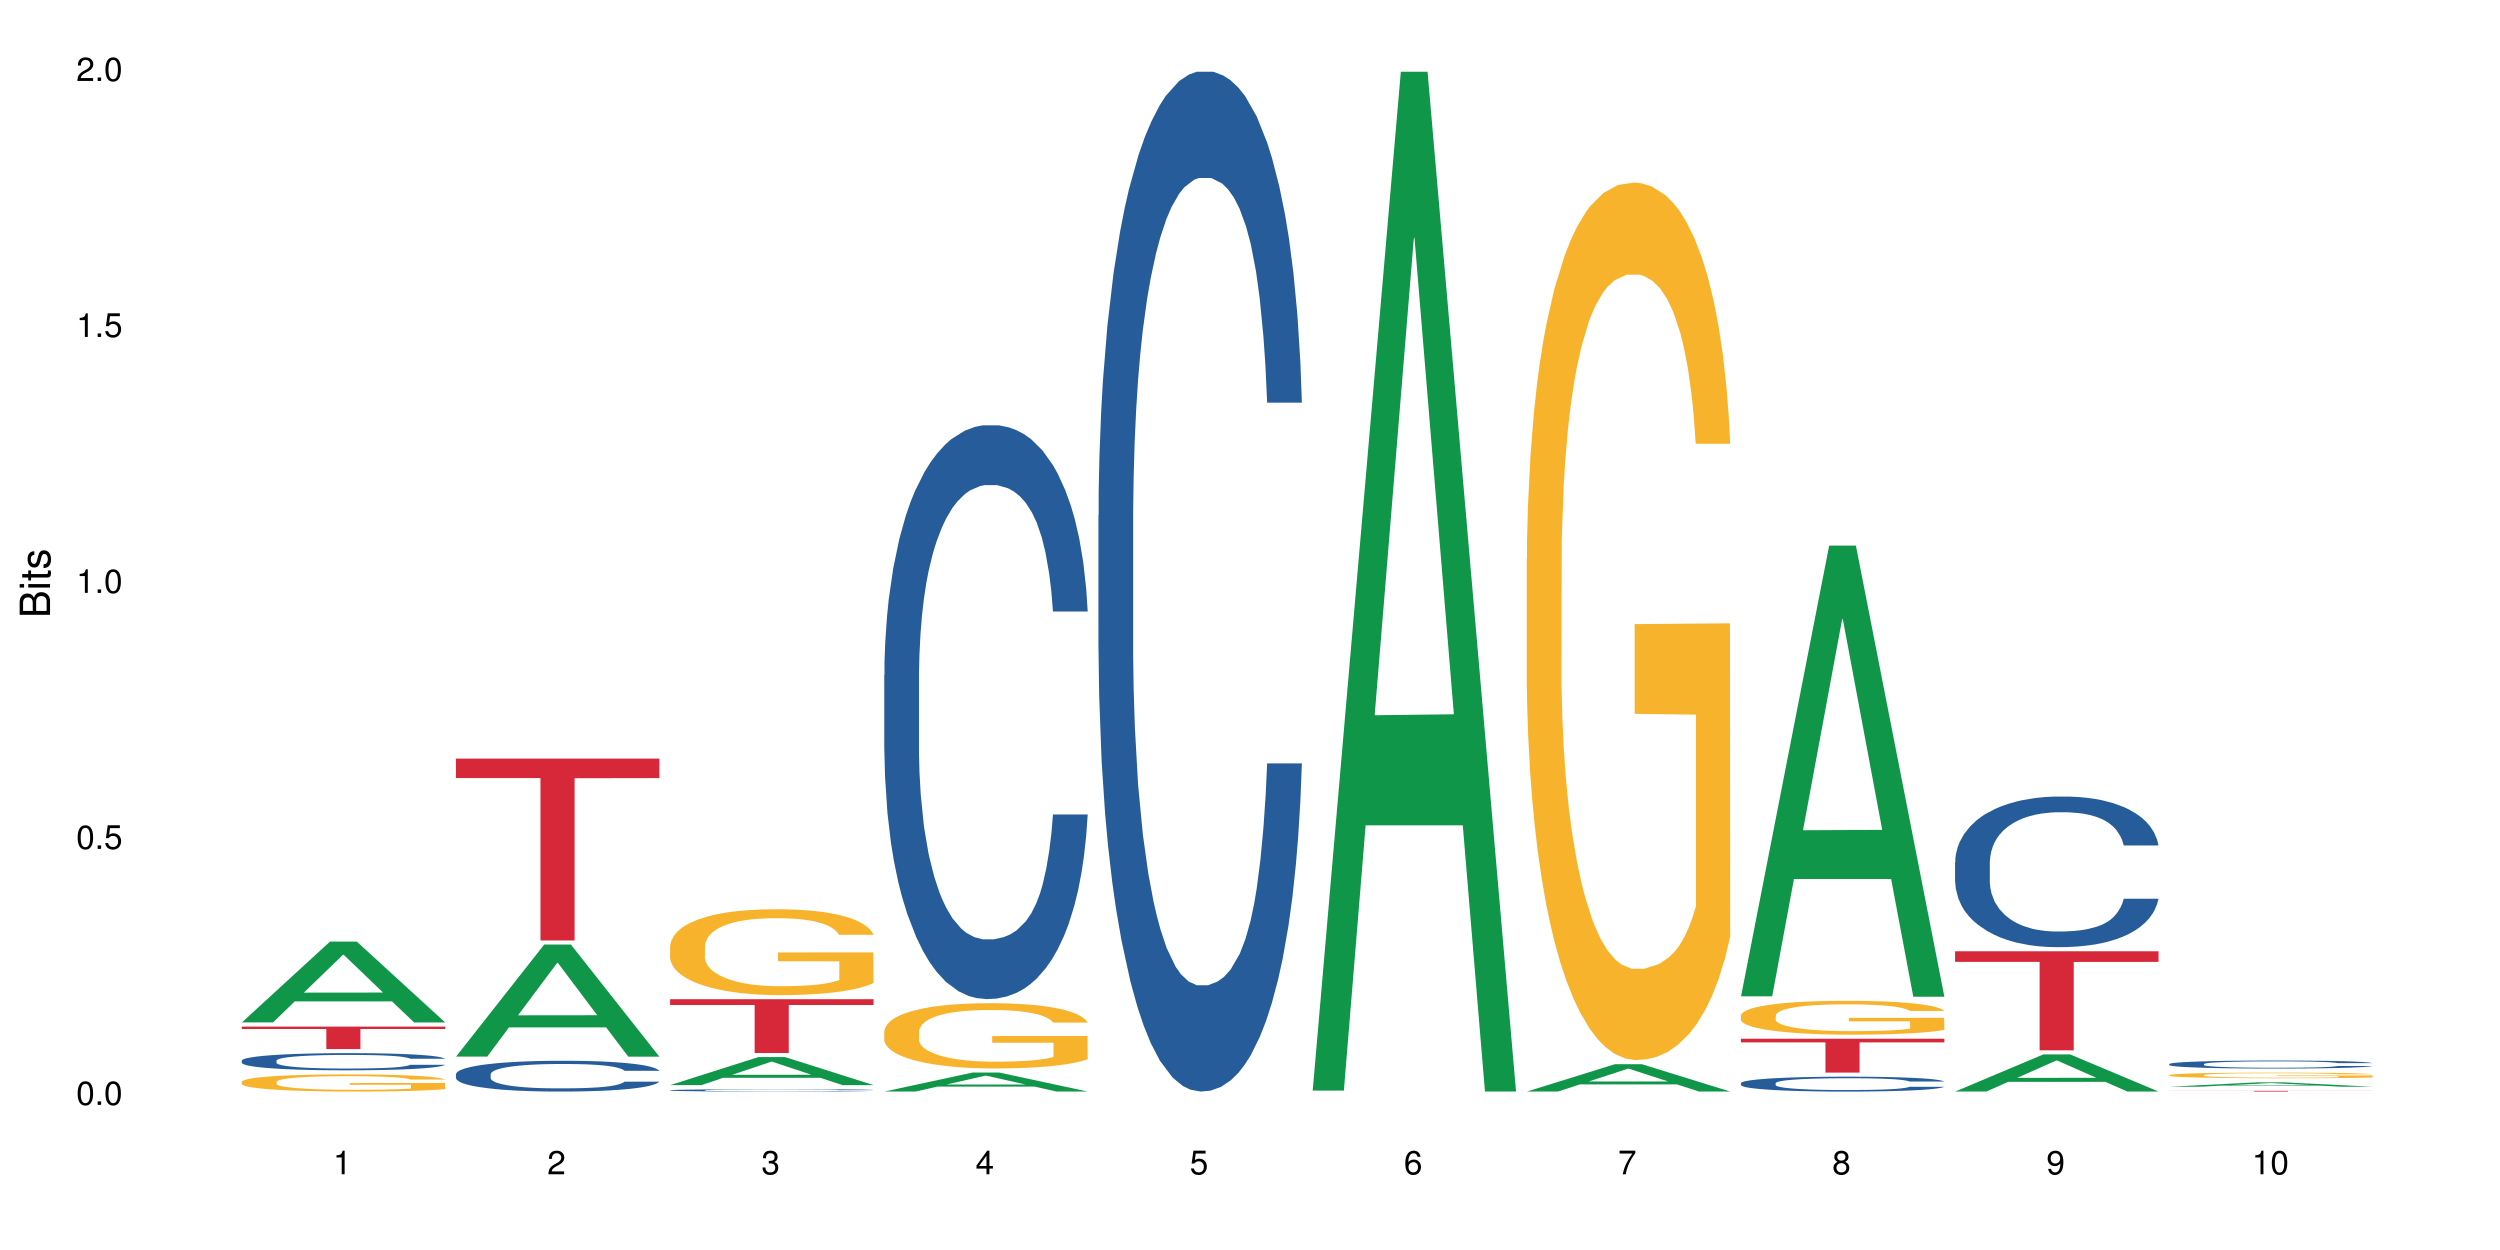 <?xml version="1.0" encoding="UTF-8"?>
<svg xmlns="http://www.w3.org/2000/svg" xmlns:xlink="http://www.w3.org/1999/xlink" width="720pt" height="360pt" viewBox="0 0 720 360" version="1.1">
<defs>
<g>
<symbol overflow="visible" id="glyph0-0">
<path style="stroke:none;" d=""/>
</symbol>
<symbol overflow="visible" id="glyph0-1">
<path style="stroke:none;" d="M 2.641 -6.797 C 2 -6.797 1.422 -6.531 1.078 -6.047 C 0.641 -5.453 0.406 -4.547 0.406 -3.297 C 0.406 -1 1.188 0.219 2.641 0.219 C 4.078 0.219 4.859 -1 4.859 -3.234 C 4.859 -4.562 4.656 -5.438 4.203 -6.047 C 3.844 -6.531 3.281 -6.797 2.641 -6.797 Z M 2.641 -6.047 C 3.547 -6.047 4 -5.125 4 -3.312 C 4 -1.375 3.562 -0.484 2.625 -0.484 C 1.734 -0.484 1.281 -1.422 1.281 -3.281 C 1.281 -5.141 1.734 -6.047 2.641 -6.047 Z M 2.641 -6.047 "/>
</symbol>
<symbol overflow="visible" id="glyph0-2">
<path style="stroke:none;" d="M 1.828 -1 L 0.828 -1 L 0.828 0 L 1.828 0 Z M 1.828 -1 "/>
</symbol>
<symbol overflow="visible" id="glyph0-3">
<path style="stroke:none;" d="M 4.562 -6.797 L 1.062 -6.797 L 0.547 -3.094 L 1.328 -3.094 C 1.719 -3.562 2.047 -3.734 2.578 -3.734 C 3.484 -3.734 4.062 -3.109 4.062 -2.094 C 4.062 -1.125 3.484 -0.531 2.578 -0.531 C 1.828 -0.531 1.375 -0.906 1.188 -1.672 L 0.328 -1.672 C 0.453 -1.109 0.547 -0.844 0.75 -0.594 C 1.125 -0.078 1.828 0.219 2.594 0.219 C 3.969 0.219 4.922 -0.781 4.922 -2.219 C 4.922 -3.562 4.031 -4.484 2.719 -4.484 C 2.25 -4.484 1.859 -4.359 1.469 -4.062 L 1.734 -5.969 L 4.562 -5.969 Z M 4.562 -6.797 "/>
</symbol>
<symbol overflow="visible" id="glyph0-4">
<path style="stroke:none;" d="M 2.484 -4.844 L 2.484 0 L 3.328 0 L 3.328 -6.797 L 2.766 -6.797 C 2.469 -5.75 2.281 -5.609 0.984 -5.453 L 0.984 -4.844 Z M 2.484 -4.844 "/>
</symbol>
<symbol overflow="visible" id="glyph0-5">
<path style="stroke:none;" d="M 4.859 -0.828 L 1.281 -0.828 C 1.359 -1.391 1.672 -1.75 2.5 -2.234 L 3.469 -2.75 C 4.406 -3.266 4.906 -3.969 4.906 -4.812 C 4.906 -5.375 4.672 -5.906 4.266 -6.266 C 3.859 -6.625 3.375 -6.797 2.719 -6.797 C 1.859 -6.797 1.219 -6.5 0.844 -5.922 C 0.609 -5.562 0.5 -5.125 0.484 -4.438 L 1.328 -4.438 C 1.359 -4.906 1.406 -5.188 1.531 -5.406 C 1.75 -5.812 2.188 -6.062 2.703 -6.062 C 3.469 -6.062 4.031 -5.516 4.031 -4.781 C 4.031 -4.25 3.719 -3.797 3.125 -3.438 L 2.234 -2.938 C 0.812 -2.141 0.406 -1.5 0.328 0 L 4.859 0 Z M 4.859 -0.828 "/>
</symbol>
<symbol overflow="visible" id="glyph0-6">
<path style="stroke:none;" d="M 2.125 -3.125 L 2.578 -3.125 C 3.516 -3.125 3.984 -2.703 3.984 -1.891 C 3.984 -1.031 3.469 -0.531 2.578 -0.531 C 1.656 -0.531 1.203 -0.984 1.156 -1.969 L 0.312 -1.969 C 0.344 -1.422 0.438 -1.078 0.609 -0.766 C 0.953 -0.109 1.625 0.219 2.547 0.219 C 3.953 0.219 4.859 -0.609 4.859 -1.906 C 4.859 -2.766 4.516 -3.25 3.703 -3.516 C 4.344 -3.766 4.656 -4.25 4.656 -4.938 C 4.656 -6.109 3.875 -6.797 2.578 -6.797 C 1.203 -6.797 0.484 -6.047 0.453 -4.609 L 1.297 -4.609 C 1.312 -5.016 1.344 -5.25 1.453 -5.453 C 1.641 -5.828 2.062 -6.062 2.594 -6.062 C 3.344 -6.062 3.797 -5.625 3.797 -4.906 C 3.797 -4.422 3.609 -4.141 3.25 -3.984 C 3.016 -3.891 2.719 -3.844 2.125 -3.844 Z M 2.125 -3.125 "/>
</symbol>
<symbol overflow="visible" id="glyph0-7">
<path style="stroke:none;" d="M 3.141 -1.625 L 3.141 0 L 3.984 0 L 3.984 -1.625 L 4.984 -1.625 L 4.984 -2.391 L 3.984 -2.391 L 3.984 -6.797 L 3.359 -6.797 L 0.266 -2.516 L 0.266 -1.625 Z M 3.141 -2.391 L 1 -2.391 L 3.141 -5.359 Z M 3.141 -2.391 "/>
</symbol>
<symbol overflow="visible" id="glyph0-8">
<path style="stroke:none;" d="M 4.781 -5.031 C 4.609 -6.141 3.891 -6.797 2.844 -6.797 C 2.094 -6.797 1.422 -6.438 1.031 -5.828 C 0.609 -5.172 0.406 -4.344 0.406 -3.094 C 0.406 -1.953 0.578 -1.234 0.984 -0.625 C 1.359 -0.078 1.953 0.219 2.703 0.219 C 3.984 0.219 4.922 -0.734 4.922 -2.078 C 4.922 -3.344 4.062 -4.234 2.844 -4.234 C 2.172 -4.234 1.641 -3.969 1.281 -3.469 C 1.281 -5.125 1.828 -6.047 2.797 -6.047 C 3.391 -6.047 3.797 -5.672 3.938 -5.031 Z M 2.734 -3.484 C 3.547 -3.484 4.062 -2.922 4.062 -2 C 4.062 -1.156 3.484 -0.531 2.703 -0.531 C 1.922 -0.531 1.328 -1.188 1.328 -2.047 C 1.328 -2.891 1.906 -3.484 2.734 -3.484 Z M 2.734 -3.484 "/>
</symbol>
<symbol overflow="visible" id="glyph0-9">
<path style="stroke:none;" d="M 4.984 -6.797 L 0.438 -6.797 L 0.438 -5.969 L 4.109 -5.969 C 2.5 -3.656 1.828 -2.234 1.328 0 L 2.219 0 C 2.594 -2.172 3.453 -4.047 4.984 -6.094 Z M 4.984 -6.797 "/>
</symbol>
<symbol overflow="visible" id="glyph0-10">
<path style="stroke:none;" d="M 3.75 -3.578 C 4.453 -4 4.688 -4.344 4.688 -4.984 C 4.688 -6.047 3.844 -6.797 2.641 -6.797 C 1.438 -6.797 0.594 -6.047 0.594 -4.984 C 0.594 -4.359 0.828 -4.016 1.516 -3.578 C 0.734 -3.203 0.359 -2.641 0.359 -1.891 C 0.359 -0.641 1.297 0.219 2.641 0.219 C 3.984 0.219 4.922 -0.641 4.922 -1.875 C 4.922 -2.641 4.531 -3.203 3.75 -3.578 Z M 2.641 -6.047 C 3.359 -6.047 3.812 -5.625 3.812 -4.969 C 3.812 -4.344 3.344 -3.922 2.641 -3.922 C 1.922 -3.922 1.453 -4.344 1.453 -4.984 C 1.453 -5.625 1.922 -6.047 2.641 -6.047 Z M 2.641 -3.203 C 3.484 -3.203 4.062 -2.672 4.062 -1.875 C 4.062 -1.062 3.484 -0.531 2.625 -0.531 C 1.797 -0.531 1.219 -1.078 1.219 -1.875 C 1.219 -2.672 1.797 -3.203 2.641 -3.203 Z M 2.641 -3.203 "/>
</symbol>
<symbol overflow="visible" id="glyph0-11">
<path style="stroke:none;" d="M 0.516 -1.547 C 0.672 -0.438 1.406 0.219 2.438 0.219 C 3.188 0.219 3.859 -0.141 4.266 -0.75 C 4.688 -1.406 4.891 -2.25 4.891 -3.484 C 4.891 -4.625 4.703 -5.359 4.312 -5.953 C 3.938 -6.5 3.344 -6.797 2.594 -6.797 C 1.297 -6.797 0.359 -5.844 0.359 -4.516 C 0.359 -3.25 1.234 -2.344 2.453 -2.344 C 3.094 -2.344 3.562 -2.578 4.016 -3.109 C 4 -1.453 3.469 -0.531 2.5 -0.531 C 1.906 -0.531 1.484 -0.906 1.359 -1.547 Z M 2.578 -6.062 C 3.375 -6.062 3.969 -5.406 3.969 -4.531 C 3.969 -3.688 3.375 -3.094 2.547 -3.094 C 1.734 -3.094 1.234 -3.672 1.234 -4.578 C 1.234 -5.438 1.797 -6.062 2.578 -6.062 Z M 2.578 -6.062 "/>
</symbol>
<symbol overflow="visible" id="glyph1-0">
<path style="stroke:none;" d=""/>
</symbol>
<symbol overflow="visible" id="glyph1-1">
<path style="stroke:none;" d="M 0 -0.953 L 0 -4.891 C 0 -5.719 -0.234 -6.344 -0.734 -6.797 C -1.188 -7.234 -1.812 -7.469 -2.5 -7.469 C -3.547 -7.469 -4.188 -7 -4.625 -5.875 C -4.984 -6.672 -5.641 -7.094 -6.531 -7.094 C -7.156 -7.094 -7.734 -6.859 -8.141 -6.391 C -8.562 -5.938 -8.75 -5.344 -8.75 -4.5 L -8.75 -0.953 Z M -4.984 -2.062 L -7.766 -2.062 L -7.766 -4.219 C -7.766 -4.844 -7.688 -5.203 -7.453 -5.5 C -7.219 -5.812 -6.859 -5.969 -6.375 -5.969 C -5.906 -5.969 -5.531 -5.812 -5.297 -5.5 C -5.062 -5.203 -4.984 -4.844 -4.984 -4.219 Z M -0.984 -2.062 L -4 -2.062 L -4 -4.781 C -4 -5.328 -3.859 -5.688 -3.578 -5.953 C -3.297 -6.219 -2.922 -6.359 -2.484 -6.359 C -2.062 -6.359 -1.688 -6.219 -1.406 -5.953 C -1.109 -5.688 -0.984 -5.328 -0.984 -4.781 Z M -0.984 -2.062 "/>
</symbol>
<symbol overflow="visible" id="glyph1-2">
<path style="stroke:none;" d="M -6.281 -1.797 L -6.281 -0.797 L 0 -0.797 L 0 -1.797 Z M -8.75 -1.797 L -8.75 -0.797 L -7.484 -0.797 L -7.484 -1.797 Z M -8.75 -1.797 "/>
</symbol>
<symbol overflow="visible" id="glyph1-3">
<path style="stroke:none;" d="M -6.281 -3.047 L -6.281 -2.016 L -8.016 -2.016 L -8.016 -1.016 L -6.281 -1.016 L -6.281 -0.172 L -5.469 -0.172 L -5.469 -1.016 L -0.719 -1.016 C -0.078 -1.016 0.281 -1.453 0.281 -2.234 C 0.281 -2.469 0.25 -2.719 0.188 -3.047 L -0.641 -3.047 C -0.609 -2.922 -0.594 -2.766 -0.594 -2.562 C -0.594 -2.141 -0.719 -2.016 -1.156 -2.016 L -5.469 -2.016 L -5.469 -3.047 Z M -6.281 -3.047 "/>
</symbol>
<symbol overflow="visible" id="glyph1-4">
<path style="stroke:none;" d="M -4.531 -5.25 C -5.766 -5.25 -6.469 -4.422 -6.469 -2.969 C -6.469 -1.516 -5.719 -0.562 -4.547 -0.562 C -3.562 -0.562 -3.094 -1.062 -2.734 -2.562 L -2.516 -3.484 C -2.344 -4.188 -2.094 -4.469 -1.625 -4.469 C -1.047 -4.469 -0.641 -3.875 -0.641 -3 C -0.641 -2.453 -0.797 -2 -1.062 -1.75 C -1.25 -1.594 -1.422 -1.531 -1.875 -1.469 L -1.875 -0.406 C -0.422 -0.453 0.281 -1.266 0.281 -2.922 C 0.281 -4.5 -0.5 -5.516 -1.719 -5.516 C -2.656 -5.516 -3.172 -4.984 -3.469 -3.734 L -3.703 -2.766 C -3.891 -1.953 -4.156 -1.609 -4.594 -1.609 C -5.172 -1.609 -5.547 -2.125 -5.547 -2.938 C -5.547 -3.75 -5.203 -4.172 -4.531 -4.203 Z M -4.531 -5.25 "/>
</symbol>
</g>
</defs>
<g id="surface4560">
<rect x="0" y="0" width="720" height="360" style="fill:rgb(100%,100%,100%);fill-opacity:1;stroke:none;"/>
<path style=" stroke:none;fill-rule:nonzero;fill:rgb(6.275%,58.824%,28.235%);fill-opacity:1;" d="M 69.629 294.457 L 69.691 294.434 L 95.047 271.172 L 102.746 271.172 L 128.223 294.477 L 119.273 294.477 L 112.887 288.395 L 84.902 288.395 L 78.645 294.457 L 69.629 294.457 L 87.598 285.879 L 110.32 285.855 L 98.988 274.98 L 98.863 274.961 L 98.738 275.023 L 87.535 285.855 L 87.598 285.879 Z M 69.629 294.457 "/>
<path style=" stroke:none;fill-rule:nonzero;fill:rgb(14.51%,36.078%,60%);fill-opacity:1;" d="M 69.629 305.457 L 69.699 305.453 L 69.699 305.344 L 69.914 305.176 L 70.414 304.957 L 70.914 304.809 L 72.203 304.543 L 73.988 304.285 L 75.848 304.086 L 77.203 303.969 L 78.418 303.879 L 81.207 303.711 L 82.992 303.625 L 84.922 303.547 L 87.281 303.473 L 88.996 303.426 L 92.852 303.355 L 95.711 303.32 L 97.926 303.309 L 102.715 303.309 L 105.574 303.328 L 107.645 303.348 L 109.93 303.387 L 111.859 303.426 L 115.219 303.523 L 118.219 303.652 L 119.578 303.723 L 121.723 303.863 L 123.367 304 L 124.508 304.117 L 125.797 304.285 L 126.938 304.488 L 127.797 304.719 L 128.223 304.91 L 118.219 304.91 L 117.719 304.73 L 117.148 304.59 L 116.078 304.406 L 115.004 304.273 L 113.504 304.145 L 112.148 304.059 L 110.289 303.973 L 108.645 303.918 L 106.93 303.879 L 105.285 303.852 L 102.141 303.824 L 98.5 303.824 L 97.141 303.832 L 94.355 303.867 L 92.852 303.898 L 90.711 303.965 L 89.207 304.023 L 87.422 304.113 L 86.207 304.188 L 84.707 304.305 L 83.637 304.41 L 82.422 304.559 L 81.707 304.672 L 81.062 304.801 L 80.492 304.949 L 80.062 305.105 L 79.777 305.273 L 79.633 305.438 L 79.633 306.137 L 79.777 306.297 L 80.133 306.488 L 81.062 306.766 L 82.422 307.004 L 83.992 307.191 L 85.492 307.328 L 86.352 307.391 L 87.492 307.465 L 89.281 307.555 L 91.852 307.645 L 93.352 307.68 L 95.641 307.715 L 97.996 307.734 L 101.141 307.734 L 103.93 307.715 L 105.785 307.695 L 107.715 307.656 L 110.359 307.582 L 112.004 307.508 L 113.434 307.422 L 114.504 307.336 L 115.219 307.266 L 116.293 307.125 L 117.148 306.973 L 117.793 306.812 L 118.219 306.66 L 128.223 306.66 L 127.797 306.84 L 127.152 307.016 L 126.508 307.148 L 125.508 307.305 L 124.367 307.445 L 122.723 307.605 L 121.363 307.707 L 119.578 307.82 L 117.934 307.906 L 116.148 307.984 L 113.504 308.074 L 111.789 308.117 L 109.93 308.16 L 107.715 308.195 L 104.93 308.227 L 101.93 308.246 L 99.141 308.25 L 96.141 308.242 L 93.926 308.223 L 90.996 308.184 L 87.352 308.102 L 84.707 308.016 L 82.633 307.93 L 80.848 307.84 L 78.848 307.715 L 76.273 307.52 L 74.703 307.363 L 73.633 307.238 L 72.418 307.062 L 71.559 306.902 L 70.559 306.652 L 69.844 306.332 L 69.629 306.082 Z M 69.629 305.457 "/>
<path style=" stroke:none;fill-rule:nonzero;fill:rgb(96.863%,70.196%,16.863%);fill-opacity:1;" d="M 69.629 311.547 L 69.699 311.543 L 69.699 311.449 L 69.988 311.246 L 70.703 310.969 L 71.629 310.738 L 72.629 310.559 L 73.273 310.461 L 74.344 310.328 L 75.273 310.227 L 77.633 310.023 L 80.633 309.836 L 82.277 309.754 L 84.137 309.676 L 86.777 309.59 L 87.992 309.559 L 91.711 309.488 L 95.926 309.441 L 100.57 309.43 L 102.715 309.434 L 105.645 309.453 L 109.645 309.5 L 111.934 309.547 L 113.719 309.59 L 115.578 309.652 L 117.863 309.742 L 120.008 309.848 L 121.723 309.957 L 123.438 310.094 L 124.867 310.238 L 126.082 310.395 L 127.152 310.586 L 127.797 310.742 L 128.223 310.902 L 118.293 310.902 L 117.719 310.742 L 117.078 310.621 L 116.004 310.473 L 114.934 310.363 L 113.863 310.277 L 111.859 310.16 L 110.145 310.09 L 108.004 310.023 L 105.93 309.984 L 103.57 309.957 L 102.141 309.949 L 98.355 309.949 L 94.926 309.98 L 92.926 310.016 L 91.496 310.051 L 89.496 310.121 L 88.281 310.176 L 87.566 310.211 L 85.422 310.352 L 83.992 310.477 L 83.207 310.562 L 82.207 310.699 L 81.492 310.82 L 80.707 311 L 80.277 311.137 L 79.703 311.441 L 79.633 312.254 L 79.848 312.426 L 80.277 312.609 L 80.848 312.773 L 81.707 312.945 L 82.562 313.074 L 84.062 313.25 L 85.352 313.367 L 86.352 313.445 L 88.281 313.566 L 89.066 313.609 L 90.922 313.688 L 92.852 313.754 L 95.211 313.805 L 96.996 313.832 L 99.855 313.855 L 103.5 313.855 L 107.789 313.828 L 110.504 313.793 L 112.359 313.758 L 113.574 313.727 L 115.078 313.676 L 116.148 313.629 L 117.148 313.582 L 118.363 313.504 L 118.363 312.426 L 100.715 312.422 L 100.715 311.914 L 128.152 311.91 L 128.223 313.676 L 126.723 313.797 L 124.867 313.914 L 123.078 314.004 L 121.223 314.082 L 118.578 314.168 L 116.434 314.223 L 113.148 314.285 L 110.145 314.324 L 107 314.352 L 104.215 314.367 L 100.93 314.371 L 97.996 314.363 L 94.855 314.336 L 92.352 314.297 L 90.066 314.254 L 87.781 314.195 L 84.922 314.102 L 83.062 314.023 L 81.133 313.93 L 79.203 313.816 L 77.488 313.695 L 76.348 313.598 L 75.203 313.492 L 73.988 313.355 L 72.844 313.203 L 71.988 313.062 L 71.203 312.902 L 70.629 312.754 L 70.059 312.551 L 69.773 312.391 L 69.629 312.25 Z M 69.629 311.547 "/>
<path style=" stroke:none;fill-rule:nonzero;fill:rgb(83.922%,15.686%,22.353%);fill-opacity:1;" d="M 69.629 295.656 L 128.223 295.656 L 128.223 296.352 L 103.805 296.355 L 103.805 302.129 L 93.98 302.129 L 93.98 296.363 L 93.836 296.352 L 69.629 296.352 Z M 69.629 295.656 "/>
<path style=" stroke:none;fill-rule:nonzero;fill:rgb(6.275%,58.824%,28.235%);fill-opacity:1;" d="M 131.309 304.297 L 131.371 304.27 L 156.727 272.035 L 164.426 272.035 L 189.902 304.328 L 180.953 304.328 L 174.566 295.898 L 146.582 295.898 L 140.324 304.297 L 131.309 304.297 L 149.273 292.41 L 172 292.383 L 160.668 277.312 L 160.543 277.281 L 160.418 277.371 L 149.211 292.383 L 149.273 292.41 Z M 131.309 304.297 "/>
<path style=" stroke:none;fill-rule:nonzero;fill:rgb(14.51%,36.078%,60%);fill-opacity:1;" d="M 131.309 309.363 L 131.379 309.355 L 131.379 309.16 L 131.594 308.855 L 132.094 308.465 L 132.594 308.199 L 133.883 307.719 L 135.668 307.258 L 137.523 306.902 L 138.883 306.691 L 140.098 306.527 L 142.883 306.23 L 144.672 306.074 L 146.602 305.938 L 148.957 305.801 L 150.672 305.719 L 154.531 305.59 L 157.391 305.531 L 159.605 305.508 L 164.395 305.508 L 167.25 305.539 L 169.324 305.582 L 171.609 305.645 L 173.539 305.719 L 176.898 305.898 L 179.898 306.125 L 181.258 306.254 L 183.402 306.504 L 185.043 306.746 L 186.188 306.957 L 187.473 307.258 L 188.617 307.621 L 189.477 308.035 L 189.902 308.383 L 179.898 308.383 L 179.398 308.059 L 178.828 307.809 L 177.758 307.477 L 176.684 307.242 L 175.184 307.008 L 173.824 306.852 L 171.969 306.699 L 170.324 306.602 L 168.609 306.527 L 166.965 306.48 L 163.82 306.434 L 160.176 306.434 L 158.82 306.449 L 156.031 306.512 L 154.531 306.57 L 152.387 306.684 L 150.887 306.789 L 149.102 306.949 L 147.887 307.09 L 146.387 307.297 L 145.312 307.484 L 144.098 307.754 L 143.387 307.953 L 142.742 308.18 L 142.172 308.449 L 141.742 308.73 L 141.457 309.031 L 141.312 309.324 L 141.312 310.578 L 141.457 310.871 L 141.812 311.211 L 142.742 311.707 L 144.098 312.137 L 145.672 312.477 L 147.172 312.719 L 148.031 312.832 L 149.172 312.961 L 150.961 313.125 L 153.531 313.285 L 155.031 313.352 L 157.32 313.414 L 159.676 313.445 L 162.82 313.445 L 165.609 313.414 L 167.465 313.375 L 169.395 313.309 L 172.039 313.172 L 173.684 313.043 L 175.113 312.887 L 176.184 312.734 L 176.898 312.605 L 177.969 312.355 L 178.828 312.078 L 179.473 311.793 L 179.898 311.52 L 189.902 311.52 L 189.477 311.844 L 188.832 312.16 L 188.188 312.395 L 187.188 312.676 L 186.047 312.93 L 184.402 313.211 L 183.043 313.398 L 181.258 313.602 L 179.613 313.754 L 177.828 313.895 L 175.184 314.055 L 173.469 314.137 L 171.609 314.207 L 169.395 314.273 L 166.609 314.332 L 163.605 314.363 L 160.82 314.371 L 157.82 314.355 L 155.605 314.32 L 152.676 314.25 L 149.031 314.102 L 146.387 313.949 L 144.312 313.797 L 142.527 313.633 L 140.527 313.414 L 137.953 313.059 L 136.383 312.781 L 135.309 312.555 L 134.094 312.238 L 133.238 311.957 L 132.238 311.504 L 131.523 310.93 L 131.309 310.48 Z M 131.309 309.363 "/>
<path style=" stroke:none;fill-rule:nonzero;fill:rgb(83.922%,15.686%,22.353%);fill-opacity:1;" d="M 131.309 218.477 L 189.902 218.477 L 189.902 224.086 L 165.484 224.133 L 165.484 270.855 L 155.656 270.855 L 155.656 224.184 L 155.516 224.086 L 131.309 224.086 Z M 131.309 218.477 "/>
<path style=" stroke:none;fill-rule:nonzero;fill:rgb(6.275%,58.824%,28.235%);fill-opacity:1;" d="M 192.988 312.512 L 193.051 312.504 L 218.402 304.441 L 226.105 304.441 L 251.582 312.52 L 242.629 312.52 L 236.246 310.41 L 208.262 310.41 L 202.004 312.512 L 192.988 312.512 L 210.953 309.539 L 233.68 309.531 L 222.348 305.762 L 222.223 305.754 L 222.098 305.777 L 210.891 309.531 L 210.953 309.539 Z M 192.988 312.512 "/>
<path style=" stroke:none;fill-rule:nonzero;fill:rgb(14.51%,36.078%,60%);fill-opacity:1;" d="M 192.988 313.992 L 193.059 313.992 L 193.059 313.977 L 193.273 313.953 L 193.773 313.922 L 194.273 313.902 L 195.559 313.867 L 197.348 313.832 L 199.203 313.805 L 200.562 313.789 L 201.777 313.777 L 204.562 313.754 L 206.352 313.742 L 208.281 313.73 L 210.637 313.723 L 212.352 313.715 L 216.211 313.703 L 219.07 313.699 L 226.074 313.699 L 228.93 313.703 L 231.004 313.703 L 233.289 313.711 L 235.219 313.715 L 238.578 313.727 L 241.578 313.746 L 242.938 313.754 L 245.082 313.773 L 246.723 313.793 L 247.867 313.809 L 249.152 313.832 L 250.297 313.859 L 251.152 313.891 L 251.582 313.918 L 241.578 313.918 L 241.078 313.891 L 240.508 313.875 L 239.434 313.848 L 238.363 313.832 L 236.863 313.812 L 235.504 313.801 L 233.648 313.789 L 232.004 313.781 L 230.289 313.777 L 228.645 313.773 L 225.5 313.77 L 220.5 313.77 L 217.711 313.773 L 216.211 313.777 L 214.066 313.789 L 212.566 313.797 L 210.781 313.809 L 209.566 313.82 L 208.066 313.836 L 206.992 313.848 L 205.777 313.867 L 205.062 313.883 L 204.422 313.902 L 203.848 313.922 L 203.422 313.941 L 203.133 313.965 L 202.992 313.988 L 202.992 314.082 L 203.133 314.105 L 203.492 314.133 L 204.422 314.168 L 205.777 314.199 L 207.352 314.227 L 208.852 314.246 L 209.707 314.254 L 210.852 314.266 L 212.637 314.277 L 215.211 314.289 L 216.711 314.293 L 219 314.297 L 221.355 314.301 L 224.5 314.301 L 227.289 314.297 L 229.145 314.297 L 231.074 314.289 L 233.719 314.281 L 235.363 314.27 L 236.793 314.258 L 237.863 314.246 L 238.578 314.238 L 239.648 314.219 L 240.508 314.195 L 241.148 314.176 L 241.578 314.156 L 251.582 314.156 L 251.152 314.18 L 250.512 314.203 L 249.867 314.223 L 248.867 314.242 L 247.723 314.262 L 246.082 314.281 L 244.723 314.297 L 242.938 314.312 L 241.293 314.324 L 239.508 314.336 L 236.863 314.348 L 235.148 314.352 L 233.289 314.359 L 231.074 314.363 L 228.289 314.367 L 225.285 314.371 L 219.5 314.371 L 217.285 314.367 L 214.352 314.363 L 210.711 314.352 L 208.066 314.34 L 205.992 314.328 L 204.207 314.316 L 202.207 314.297 L 199.633 314.27 L 198.062 314.25 L 196.988 314.234 L 195.773 314.211 L 194.918 314.188 L 193.918 314.152 L 193.203 314.109 L 192.988 314.074 Z M 192.988 313.992 "/>
<path style=" stroke:none;fill-rule:nonzero;fill:rgb(96.863%,70.196%,16.863%);fill-opacity:1;" d="M 192.988 272.453 L 193.059 272.434 L 193.059 271.98 L 193.344 270.965 L 194.059 269.562 L 194.988 268.41 L 195.988 267.508 L 196.633 267.031 L 197.703 266.355 L 198.633 265.855 L 200.992 264.84 L 203.992 263.891 L 205.637 263.484 L 207.492 263.102 L 210.137 262.672 L 211.352 262.512 L 215.066 262.152 L 219.285 261.926 L 223.93 261.859 L 226.074 261.879 L 229.004 261.973 L 233.004 262.219 L 235.289 262.445 L 237.078 262.672 L 238.934 262.965 L 241.223 263.418 L 243.367 263.961 L 245.082 264.5 L 246.797 265.18 L 248.223 265.902 L 249.438 266.691 L 250.512 267.641 L 251.152 268.434 L 251.582 269.223 L 241.648 269.223 L 241.078 268.434 L 240.434 267.824 L 239.363 267.078 L 238.293 266.535 L 237.219 266.105 L 235.219 265.52 L 233.504 265.156 L 231.359 264.84 L 229.289 264.637 L 226.93 264.5 L 225.5 264.457 L 221.715 264.457 L 218.285 264.613 L 216.281 264.797 L 214.855 264.977 L 212.852 265.316 L 211.637 265.586 L 210.922 265.766 L 208.781 266.469 L 207.352 267.102 L 206.566 267.527 L 205.562 268.207 L 204.852 268.816 L 204.062 269.723 L 203.637 270.398 L 203.062 271.934 L 202.992 276.004 L 203.207 276.859 L 203.637 277.785 L 204.207 278.602 L 205.062 279.457 L 205.922 280.113 L 207.422 280.996 L 208.707 281.582 L 209.707 281.969 L 211.637 282.578 L 212.426 282.781 L 214.281 283.188 L 216.211 283.504 L 218.57 283.773 L 220.355 283.91 L 223.215 284.023 L 226.859 284.023 L 231.145 283.887 L 233.863 283.707 L 235.719 283.527 L 236.934 283.367 L 238.434 283.121 L 239.508 282.895 L 240.508 282.645 L 241.723 282.262 L 241.723 276.859 L 224.07 276.84 L 224.07 274.309 L 251.512 274.285 L 251.582 283.121 L 250.082 283.73 L 248.223 284.316 L 246.438 284.77 L 244.578 285.152 L 241.938 285.582 L 239.793 285.852 L 236.504 286.168 L 233.504 286.371 L 230.359 286.508 L 227.574 286.578 L 224.285 286.598 L 221.355 286.555 L 218.211 286.418 L 215.711 286.238 L 213.426 286.012 L 211.137 285.719 L 208.281 285.242 L 206.422 284.859 L 204.492 284.383 L 202.562 283.82 L 200.848 283.211 L 199.703 282.734 L 198.562 282.191 L 197.348 281.516 L 196.203 280.746 L 195.348 280.047 L 194.559 279.254 L 193.988 278.512 L 193.418 277.492 L 193.129 276.68 L 192.988 275.98 Z M 192.988 272.453 "/>
<path style=" stroke:none;fill-rule:nonzero;fill:rgb(83.922%,15.686%,22.353%);fill-opacity:1;" d="M 192.988 287.777 L 251.582 287.777 L 251.582 289.438 L 227.164 289.449 L 227.164 303.262 L 217.336 303.262 L 217.336 289.465 L 217.195 289.438 L 192.988 289.438 Z M 192.988 287.777 "/>
<path style=" stroke:none;fill-rule:nonzero;fill:rgb(6.275%,58.824%,28.235%);fill-opacity:1;" d="M 254.668 314.367 L 254.73 314.359 L 280.082 308.895 L 287.781 308.895 L 313.262 314.371 L 304.309 314.371 L 297.926 312.941 L 269.941 312.941 L 263.68 314.367 L 254.668 314.367 L 272.633 312.348 L 295.359 312.344 L 284.027 309.789 L 283.902 309.781 L 283.777 309.797 L 272.57 312.344 L 272.633 312.348 Z M 254.668 314.367 "/>
<path style=" stroke:none;fill-rule:nonzero;fill:rgb(14.51%,36.078%,60%);fill-opacity:1;" d="M 254.668 194.398 L 254.738 194.246 L 254.738 190.621 L 254.953 184.883 L 255.453 177.633 L 255.953 172.648 L 257.238 163.738 L 259.027 155.129 L 260.883 148.48 L 262.242 144.555 L 263.457 141.531 L 266.242 135.945 L 268.031 133.074 L 269.957 130.508 L 272.316 127.938 L 274.031 126.43 L 277.891 124.012 L 280.75 122.953 L 282.965 122.5 L 287.75 122.5 L 290.609 123.105 L 292.684 123.859 L 294.969 125.07 L 296.898 126.43 L 300.258 129.75 L 303.258 133.98 L 304.617 136.398 L 306.758 141.078 L 308.402 145.609 L 309.547 149.539 L 310.832 155.129 L 311.977 161.926 L 312.832 169.629 L 313.262 176.121 L 303.258 176.121 L 302.758 170.082 L 302.188 165.398 L 301.113 159.207 L 300.043 154.824 L 298.543 150.445 L 297.184 147.574 L 295.328 144.703 L 293.684 142.891 L 291.969 141.531 L 290.324 140.625 L 287.18 139.719 L 283.535 139.719 L 282.18 140.023 L 279.391 141.23 L 277.891 142.289 L 275.746 144.402 L 274.246 146.367 L 272.461 149.387 L 271.246 151.953 L 269.746 155.883 L 268.672 159.355 L 267.457 164.34 L 266.742 168.117 L 266.102 172.348 L 265.527 177.332 L 265.102 182.617 L 264.812 188.207 L 264.672 193.645 L 264.672 217.055 L 264.812 222.492 L 265.172 228.836 L 266.102 238.051 L 267.457 246.055 L 269.031 252.398 L 270.531 256.93 L 271.387 259.047 L 272.531 261.461 L 274.316 264.484 L 276.891 267.504 L 278.391 268.711 L 280.676 269.922 L 283.035 270.523 L 286.18 270.523 L 288.965 269.922 L 290.824 269.164 L 292.754 267.957 L 295.398 265.391 L 297.043 262.973 L 298.469 260.102 L 299.543 257.234 L 300.258 254.816 L 301.328 250.133 L 302.188 244.996 L 302.828 239.711 L 303.258 234.574 L 313.262 234.574 L 312.832 240.617 L 312.191 246.508 L 311.547 250.887 L 310.547 256.176 L 309.402 260.859 L 307.762 266.145 L 306.402 269.617 L 304.617 273.395 L 302.973 276.266 L 301.188 278.832 L 298.543 281.852 L 296.828 283.363 L 294.969 284.723 L 292.754 285.93 L 289.969 286.988 L 286.965 287.594 L 284.18 287.742 L 281.176 287.441 L 278.961 286.836 L 276.031 285.477 L 272.387 282.758 L 269.746 279.891 L 267.672 277.02 L 265.887 274 L 263.887 269.922 L 261.312 263.273 L 259.742 258.141 L 258.668 253.91 L 257.453 248.02 L 256.598 242.73 L 255.598 234.273 L 254.883 223.551 L 254.668 215.242 Z M 254.668 194.398 "/>
<path style=" stroke:none;fill-rule:nonzero;fill:rgb(96.863%,70.196%,16.863%);fill-opacity:1;" d="M 254.668 296.973 L 254.738 296.953 L 254.738 296.609 L 255.023 295.84 L 255.738 294.773 L 256.668 293.898 L 257.668 293.215 L 258.312 292.852 L 259.383 292.336 L 260.312 291.961 L 262.672 291.188 L 265.672 290.469 L 267.316 290.16 L 269.172 289.867 L 271.816 289.539 L 273.031 289.422 L 276.746 289.145 L 280.965 288.973 L 285.609 288.922 L 287.75 288.941 L 290.68 289.008 L 294.684 289.199 L 296.969 289.367 L 298.758 289.539 L 300.613 289.766 L 302.902 290.105 L 305.043 290.52 L 306.758 290.93 L 308.473 291.445 L 309.902 291.996 L 311.117 292.594 L 312.191 293.316 L 312.832 293.918 L 313.262 294.516 L 303.328 294.516 L 302.758 293.918 L 302.113 293.453 L 301.043 292.887 L 299.973 292.477 L 298.898 292.148 L 296.898 291.703 L 295.184 291.43 L 293.039 291.188 L 290.969 291.035 L 288.609 290.93 L 287.18 290.895 L 283.395 290.895 L 279.961 291.016 L 277.961 291.152 L 276.531 291.289 L 274.531 291.547 L 273.316 291.754 L 272.602 291.891 L 270.457 292.422 L 269.031 292.902 L 268.242 293.23 L 267.242 293.746 L 266.527 294.207 L 265.742 294.895 L 265.312 295.41 L 264.742 296.578 L 264.672 299.664 L 264.887 300.316 L 265.312 301.02 L 265.887 301.641 L 266.742 302.289 L 267.602 302.789 L 269.102 303.457 L 270.387 303.902 L 271.387 304.195 L 273.316 304.66 L 274.102 304.812 L 275.961 305.121 L 277.891 305.363 L 280.25 305.57 L 282.035 305.672 L 284.895 305.758 L 288.539 305.758 L 292.824 305.656 L 295.539 305.516 L 297.398 305.379 L 298.613 305.262 L 300.113 305.07 L 301.188 304.898 L 302.188 304.711 L 303.402 304.418 L 303.402 300.316 L 285.75 300.301 L 285.75 298.379 L 313.191 298.359 L 313.262 305.07 L 311.762 305.535 L 309.902 305.98 L 308.117 306.324 L 306.258 306.617 L 303.617 306.941 L 301.473 307.148 L 298.184 307.387 L 295.184 307.543 L 292.039 307.645 L 289.254 307.695 L 285.965 307.715 L 283.035 307.68 L 279.891 307.578 L 277.391 307.438 L 275.105 307.27 L 272.816 307.043 L 269.957 306.684 L 268.102 306.391 L 266.172 306.031 L 264.242 305.602 L 262.527 305.141 L 261.383 304.781 L 260.242 304.367 L 259.027 303.852 L 257.883 303.27 L 257.023 302.738 L 256.238 302.137 L 255.668 301.57 L 255.094 300.797 L 254.809 300.18 L 254.668 299.648 Z M 254.668 296.973 "/>
<path style=" stroke:none;fill-rule:nonzero;fill:rgb(14.51%,36.078%,60%);fill-opacity:1;" d="M 316.348 148.457 L 316.418 148.188 L 316.418 141.742 L 316.633 131.543 L 317.133 118.656 L 317.633 109.797 L 318.918 93.957 L 320.703 78.652 L 322.562 66.84 L 323.922 59.859 L 325.137 54.492 L 327.922 44.559 L 329.707 39.457 L 331.637 34.891 L 333.996 30.328 L 335.711 27.645 L 339.57 23.348 L 342.43 21.469 L 344.645 20.664 L 349.43 20.664 L 352.289 21.738 L 354.363 23.078 L 356.648 25.227 L 358.578 27.645 L 361.938 33.551 L 364.938 41.066 L 366.293 45.363 L 368.438 53.684 L 370.082 61.738 L 371.227 68.719 L 372.512 78.652 L 373.656 90.734 L 374.512 104.426 L 374.941 115.969 L 364.938 115.969 L 364.438 105.23 L 363.867 96.91 L 362.793 85.902 L 361.723 78.117 L 360.223 70.332 L 358.863 65.23 L 357.004 60.129 L 355.363 56.906 L 353.648 54.492 L 352.004 52.879 L 348.859 51.27 L 345.215 51.27 L 343.855 51.805 L 341.07 53.953 L 339.57 55.832 L 337.426 59.59 L 335.926 63.082 L 334.141 68.449 L 332.926 73.016 L 331.422 79.996 L 330.352 86.172 L 329.137 95.031 L 328.422 101.742 L 327.777 109.258 L 327.207 118.117 L 326.777 127.516 L 326.492 137.449 L 326.352 147.113 L 326.352 188.727 L 326.492 198.391 L 326.852 209.668 L 327.777 226.043 L 329.137 240.273 L 330.707 251.547 L 332.211 259.602 L 333.066 263.359 L 334.211 267.656 L 335.996 273.027 L 338.57 278.395 L 340.07 280.543 L 342.355 282.691 L 344.715 283.766 L 347.859 283.766 L 350.645 282.691 L 352.504 281.348 L 354.434 279.199 L 357.078 274.637 L 358.719 270.34 L 360.148 265.242 L 361.223 260.141 L 361.938 255.844 L 363.008 247.52 L 363.867 238.395 L 364.508 228.996 L 364.938 219.867 L 374.941 219.867 L 374.512 230.609 L 373.871 241.078 L 373.227 248.863 L 372.227 258.262 L 371.082 266.582 L 369.438 275.98 L 368.082 282.152 L 366.293 288.867 L 364.652 293.969 L 362.863 298.531 L 360.223 303.898 L 358.508 306.586 L 356.648 309 L 354.434 311.148 L 351.645 313.027 L 348.645 314.102 L 345.859 314.371 L 342.855 313.832 L 340.641 312.762 L 337.711 310.344 L 334.066 305.512 L 331.422 300.41 L 329.352 295.309 L 327.566 289.941 L 325.562 282.691 L 322.992 270.879 L 321.418 261.75 L 320.348 254.234 L 319.133 243.762 L 318.273 234.367 L 317.273 219.332 L 316.559 200.27 L 316.348 185.504 Z M 316.348 148.457 "/>
<path style=" stroke:none;fill-rule:nonzero;fill:rgb(6.275%,58.824%,28.235%);fill-opacity:1;" d="M 378.023 314.094 L 378.086 313.82 L 403.441 20.664 L 411.141 20.664 L 436.621 314.371 L 427.668 314.371 L 421.281 237.703 L 393.301 237.703 L 387.039 314.094 L 378.023 314.094 L 395.992 205.988 L 418.715 205.711 L 407.387 68.648 L 407.262 68.375 L 407.137 69.199 L 395.93 205.711 L 395.992 205.988 Z M 378.023 314.094 "/>
<path style=" stroke:none;fill-rule:nonzero;fill:rgb(6.275%,58.824%,28.235%);fill-opacity:1;" d="M 439.703 314.363 L 439.766 314.355 L 465.121 306.48 L 472.82 306.48 L 498.301 314.371 L 489.348 314.371 L 482.961 312.312 L 454.98 312.312 L 448.719 314.363 L 439.703 314.363 L 457.672 311.461 L 480.395 311.453 L 469.066 307.77 L 468.938 307.762 L 468.812 307.785 L 457.609 311.453 L 457.672 311.461 Z M 439.703 314.363 "/>
<path style=" stroke:none;fill-rule:nonzero;fill:rgb(96.863%,70.196%,16.863%);fill-opacity:1;" d="M 439.703 160.816 L 439.777 160.586 L 439.777 155.969 L 440.062 145.586 L 440.777 131.273 L 441.707 119.504 L 442.707 110.27 L 443.348 105.426 L 444.422 98.5 L 445.348 93.422 L 447.707 83.035 L 450.707 73.344 L 452.352 69.188 L 454.211 65.262 L 456.855 60.879 L 458.07 59.262 L 461.785 55.57 L 466 53.262 L 470.645 52.57 L 472.789 52.801 L 475.719 53.723 L 479.719 56.262 L 482.008 58.57 L 483.793 60.879 L 485.652 63.879 L 487.938 68.496 L 490.082 74.035 L 491.797 79.574 L 493.512 86.496 L 494.941 93.883 L 496.156 101.961 L 497.227 111.656 L 497.871 119.734 L 498.301 127.812 L 488.367 127.812 L 487.797 119.734 L 487.152 113.504 L 486.082 105.887 L 485.008 100.348 L 483.938 95.961 L 481.938 89.961 L 480.223 86.266 L 478.078 83.035 L 476.004 80.957 L 473.648 79.574 L 472.219 79.113 L 468.43 79.113 L 465 80.727 L 463 82.574 L 461.57 84.422 L 459.57 87.883 L 458.355 90.652 L 457.641 92.5 L 455.496 99.652 L 454.066 106.117 L 453.281 110.5 L 452.281 117.426 L 451.566 123.656 L 450.781 132.891 L 450.352 139.812 L 449.781 155.508 L 449.707 197.055 L 449.922 205.824 L 450.352 215.289 L 450.922 223.598 L 451.781 232.367 L 452.637 239.062 L 454.141 248.062 L 455.426 254.062 L 456.426 257.988 L 458.355 264.219 L 459.141 266.297 L 461 270.449 L 462.93 273.684 L 465.285 276.453 L 467.074 277.836 L 469.93 278.992 L 473.574 278.992 L 477.863 277.605 L 480.578 275.758 L 482.438 273.914 L 483.652 272.297 L 485.152 269.758 L 486.223 267.449 L 487.223 264.91 L 488.438 260.988 L 488.438 205.824 L 470.789 205.594 L 470.789 179.742 L 498.227 179.512 L 498.301 269.758 L 496.801 275.988 L 494.941 281.992 L 493.156 286.605 L 491.297 290.531 L 488.652 294.918 L 486.508 297.688 L 483.223 300.918 L 480.223 302.996 L 477.078 304.379 L 474.289 305.07 L 471.004 305.301 L 468.074 304.84 L 464.93 303.457 L 462.43 301.609 L 460.141 299.301 L 457.855 296.301 L 454.996 291.453 L 453.137 287.531 L 451.211 282.684 L 449.281 276.914 L 447.566 270.68 L 446.422 265.836 L 445.277 260.297 L 444.062 253.371 L 442.922 245.523 L 442.062 238.367 L 441.277 230.289 L 440.703 222.672 L 440.133 212.289 L 439.848 203.977 L 439.703 196.824 Z M 439.703 160.816 "/>
<path style=" stroke:none;fill-rule:nonzero;fill:rgb(6.275%,58.824%,28.235%);fill-opacity:1;" d="M 501.383 286.938 L 501.445 286.812 L 526.801 157.137 L 534.5 157.137 L 559.98 287.059 L 551.027 287.059 L 544.641 253.145 L 516.66 253.145 L 510.398 286.938 L 501.383 286.938 L 519.352 239.113 L 542.074 238.992 L 530.742 178.363 L 530.617 178.242 L 530.492 178.605 L 519.289 238.992 L 519.352 239.113 Z M 501.383 286.938 "/>
<path style=" stroke:none;fill-rule:nonzero;fill:rgb(14.51%,36.078%,60%);fill-opacity:1;" d="M 501.383 311.953 L 501.453 311.949 L 501.453 311.852 L 501.668 311.703 L 502.168 311.516 L 502.668 311.387 L 503.957 311.156 L 505.742 310.934 L 507.602 310.762 L 508.957 310.66 L 510.172 310.582 L 512.961 310.438 L 514.746 310.363 L 516.676 310.297 L 519.035 310.23 L 520.75 310.191 L 524.605 310.125 L 527.465 310.098 L 529.68 310.086 L 534.469 310.086 L 537.328 310.102 L 539.398 310.121 L 541.688 310.152 L 543.613 310.191 L 546.973 310.277 L 549.977 310.387 L 551.332 310.449 L 553.477 310.57 L 555.121 310.688 L 556.262 310.789 L 557.551 310.934 L 558.691 311.109 L 559.551 311.309 L 559.98 311.477 L 549.977 311.477 L 549.473 311.32 L 548.902 311.199 L 547.832 311.039 L 546.758 310.926 L 545.258 310.812 L 543.902 310.738 L 542.043 310.664 L 540.398 310.617 L 538.684 310.582 L 537.039 310.559 L 533.898 310.535 L 530.254 310.535 L 528.895 310.543 L 526.109 310.574 L 524.605 310.602 L 522.465 310.656 L 520.961 310.707 L 519.176 310.785 L 517.961 310.852 L 516.461 310.953 L 515.391 311.043 L 514.176 311.172 L 513.461 311.27 L 512.816 311.379 L 512.246 311.508 L 511.816 311.645 L 511.531 311.789 L 511.387 311.93 L 511.387 312.539 L 511.531 312.68 L 511.887 312.844 L 512.816 313.082 L 514.176 313.289 L 515.746 313.453 L 517.246 313.57 L 518.105 313.625 L 519.246 313.688 L 521.035 313.77 L 523.605 313.848 L 525.105 313.879 L 527.395 313.91 L 529.754 313.926 L 532.895 313.926 L 535.684 313.91 L 537.543 313.891 L 539.469 313.859 L 542.113 313.793 L 543.758 313.73 L 545.188 313.652 L 546.258 313.578 L 546.973 313.516 L 548.047 313.395 L 548.902 313.262 L 549.547 313.125 L 549.977 312.992 L 559.98 312.992 L 559.551 313.148 L 558.906 313.301 L 558.266 313.414 L 557.262 313.551 L 556.121 313.672 L 554.477 313.812 L 553.117 313.902 L 551.332 314 L 549.688 314.074 L 547.902 314.141 L 545.258 314.219 L 543.543 314.258 L 541.688 314.293 L 539.469 314.324 L 536.684 314.352 L 533.684 314.367 L 530.895 314.371 L 527.895 314.363 L 525.68 314.348 L 522.75 314.312 L 519.105 314.242 L 516.461 314.168 L 514.391 314.094 L 512.602 314.016 L 510.602 313.91 L 508.027 313.738 L 506.457 313.602 L 505.387 313.492 L 504.172 313.34 L 503.312 313.203 L 502.312 312.984 L 501.598 312.707 L 501.383 312.492 Z M 501.383 311.953 "/>
<path style=" stroke:none;fill-rule:nonzero;fill:rgb(96.863%,70.196%,16.863%);fill-opacity:1;" d="M 501.383 292.41 L 501.453 292.402 L 501.453 292.227 L 501.742 291.824 L 502.457 291.273 L 503.383 290.82 L 504.383 290.461 L 505.027 290.277 L 506.102 290.008 L 507.027 289.812 L 509.387 289.414 L 512.387 289.039 L 514.031 288.879 L 515.891 288.727 L 518.535 288.559 L 519.75 288.496 L 523.465 288.352 L 527.68 288.266 L 532.324 288.238 L 534.469 288.246 L 537.398 288.281 L 541.398 288.379 L 543.688 288.469 L 545.473 288.559 L 547.332 288.672 L 549.617 288.852 L 551.762 289.066 L 553.477 289.277 L 555.191 289.547 L 556.621 289.832 L 557.836 290.141 L 558.906 290.516 L 559.551 290.828 L 559.98 291.141 L 550.047 291.141 L 549.473 290.828 L 548.832 290.586 L 547.758 290.293 L 546.688 290.078 L 545.617 289.91 L 543.613 289.68 L 541.898 289.535 L 539.758 289.414 L 537.684 289.332 L 535.324 289.277 L 533.898 289.262 L 530.109 289.262 L 526.68 289.324 L 524.68 289.395 L 523.25 289.465 L 521.25 289.598 L 520.035 289.707 L 519.32 289.777 L 517.176 290.055 L 515.746 290.301 L 514.961 290.473 L 513.961 290.738 L 513.246 290.98 L 512.461 291.336 L 512.031 291.602 L 511.461 292.207 L 511.387 293.809 L 511.602 294.148 L 512.031 294.512 L 512.602 294.832 L 513.461 295.172 L 514.316 295.43 L 515.816 295.777 L 517.105 296.008 L 518.105 296.16 L 520.035 296.398 L 520.82 296.48 L 522.68 296.641 L 524.605 296.766 L 526.965 296.871 L 528.75 296.926 L 531.609 296.969 L 535.254 296.969 L 539.543 296.914 L 542.258 296.844 L 544.113 296.773 L 545.328 296.711 L 546.832 296.613 L 547.902 296.523 L 548.902 296.426 L 550.117 296.273 L 550.117 294.148 L 532.469 294.137 L 532.469 293.141 L 559.906 293.133 L 559.98 296.613 L 558.477 296.852 L 556.621 297.086 L 554.832 297.262 L 552.977 297.414 L 550.332 297.582 L 548.188 297.688 L 544.902 297.812 L 541.898 297.895 L 538.754 297.949 L 535.969 297.973 L 532.684 297.984 L 529.754 297.965 L 526.609 297.91 L 524.105 297.84 L 521.82 297.75 L 519.535 297.637 L 516.676 297.449 L 514.816 297.297 L 512.887 297.109 L 510.957 296.887 L 509.242 296.648 L 508.102 296.461 L 506.957 296.246 L 505.742 295.98 L 504.598 295.68 L 503.742 295.402 L 502.957 295.09 L 502.383 294.797 L 501.812 294.395 L 501.527 294.074 L 501.383 293.801 Z M 501.383 292.41 "/>
<path style=" stroke:none;fill-rule:nonzero;fill:rgb(83.922%,15.686%,22.353%);fill-opacity:1;" d="M 501.383 299.164 L 559.98 299.164 L 559.98 300.207 L 535.559 300.215 L 535.559 308.906 L 525.734 308.906 L 525.734 300.223 L 525.59 300.207 L 501.383 300.207 Z M 501.383 299.164 "/>
<path style=" stroke:none;fill-rule:nonzero;fill:rgb(6.275%,58.824%,28.235%);fill-opacity:1;" d="M 563.062 314.359 L 563.125 314.352 L 588.48 303.668 L 596.18 303.668 L 621.656 314.371 L 612.707 314.371 L 606.32 311.578 L 578.336 311.578 L 572.078 314.359 L 563.062 314.359 L 581.031 310.422 L 603.754 310.41 L 592.422 305.418 L 592.297 305.406 L 592.172 305.438 L 580.965 310.41 L 581.031 310.422 Z M 563.062 314.359 "/>
<path style=" stroke:none;fill-rule:nonzero;fill:rgb(14.51%,36.078%,60%);fill-opacity:1;" d="M 563.062 248.289 L 563.133 248.25 L 563.133 247.297 L 563.348 245.789 L 563.848 243.887 L 564.348 242.578 L 565.637 240.238 L 567.422 237.98 L 569.281 236.234 L 570.637 235.203 L 571.852 234.41 L 574.641 232.945 L 576.426 232.191 L 578.355 231.52 L 580.711 230.844 L 582.426 230.449 L 586.285 229.812 L 589.145 229.535 L 591.359 229.418 L 596.148 229.418 L 599.004 229.574 L 601.078 229.773 L 603.363 230.09 L 605.293 230.449 L 608.652 231.32 L 611.652 232.43 L 613.012 233.062 L 615.156 234.293 L 616.797 235.484 L 617.941 236.512 L 619.227 237.98 L 620.371 239.766 L 621.23 241.785 L 621.656 243.492 L 611.652 243.492 L 611.152 241.906 L 610.582 240.676 L 609.512 239.051 L 608.438 237.902 L 606.938 236.75 L 605.578 235.996 L 603.723 235.246 L 602.078 234.77 L 600.363 234.41 L 598.719 234.176 L 595.574 233.938 L 591.93 233.938 L 590.574 234.016 L 587.785 234.332 L 586.285 234.609 L 584.145 235.164 L 582.641 235.68 L 580.855 236.473 L 579.641 237.148 L 578.141 238.18 L 577.066 239.09 L 575.855 240.398 L 575.141 241.391 L 574.496 242.5 L 573.926 243.809 L 573.496 245.195 L 573.211 246.664 L 573.066 248.09 L 573.066 254.234 L 573.211 255.66 L 573.566 257.328 L 574.496 259.746 L 575.855 261.848 L 577.426 263.512 L 578.926 264.703 L 579.785 265.258 L 580.926 265.891 L 582.715 266.684 L 585.285 267.477 L 586.785 267.793 L 589.074 268.109 L 591.43 268.27 L 594.574 268.27 L 597.363 268.109 L 599.219 267.914 L 601.148 267.594 L 603.793 266.922 L 605.438 266.289 L 606.867 265.535 L 607.938 264.781 L 608.652 264.145 L 609.723 262.918 L 610.582 261.57 L 611.227 260.184 L 611.652 258.832 L 621.656 258.832 L 621.23 260.418 L 620.586 261.965 L 619.941 263.117 L 618.941 264.504 L 617.801 265.73 L 616.156 267.121 L 614.797 268.031 L 613.012 269.023 L 611.367 269.777 L 609.582 270.449 L 606.938 271.242 L 605.223 271.641 L 603.363 271.996 L 601.148 272.312 L 598.363 272.59 L 595.363 272.75 L 592.574 272.789 L 589.574 272.711 L 587.359 272.551 L 584.43 272.195 L 580.785 271.48 L 578.141 270.727 L 576.066 269.973 L 574.281 269.18 L 572.281 268.109 L 569.707 266.367 L 568.137 265.02 L 567.062 263.91 L 565.848 262.363 L 564.992 260.973 L 563.992 258.754 L 563.277 255.941 L 563.062 253.758 Z M 563.062 248.289 "/>
<path style=" stroke:none;fill-rule:nonzero;fill:rgb(83.922%,15.686%,22.353%);fill-opacity:1;" d="M 563.062 273.969 L 621.656 273.969 L 621.656 277.023 L 597.238 277.047 L 597.238 302.488 L 587.41 302.488 L 587.41 277.074 L 587.27 277.023 L 563.062 277.023 Z M 563.062 273.969 "/>
<path style=" stroke:none;fill-rule:nonzero;fill:rgb(6.275%,58.824%,28.235%);fill-opacity:1;" d="M 624.742 312.973 L 624.805 312.973 L 650.156 311.715 L 657.859 311.715 L 683.336 312.977 L 674.387 312.977 L 668 312.645 L 640.016 312.645 L 633.758 312.973 L 624.742 312.973 L 642.707 312.512 L 665.434 312.508 L 654.102 311.922 L 653.977 311.918 L 653.852 311.922 L 642.645 312.508 L 642.707 312.512 Z M 624.742 312.973 "/>
<path style=" stroke:none;fill-rule:nonzero;fill:rgb(14.51%,36.078%,60%);fill-opacity:1;" d="M 624.742 306.441 L 624.812 306.438 L 624.812 306.387 L 625.027 306.309 L 625.527 306.207 L 626.027 306.137 L 627.312 306.012 L 629.102 305.891 L 630.957 305.801 L 632.316 305.742 L 633.531 305.703 L 636.316 305.625 L 638.105 305.582 L 640.035 305.547 L 642.391 305.512 L 644.105 305.492 L 647.965 305.457 L 650.824 305.441 L 653.039 305.438 L 657.828 305.438 L 660.684 305.445 L 662.758 305.453 L 665.043 305.473 L 666.973 305.492 L 670.332 305.539 L 673.332 305.598 L 674.691 305.629 L 676.836 305.695 L 678.477 305.758 L 679.621 305.812 L 680.906 305.891 L 682.051 305.988 L 682.91 306.094 L 683.336 306.184 L 673.332 306.184 L 672.832 306.102 L 672.262 306.035 L 671.188 305.949 L 670.117 305.887 L 668.617 305.828 L 667.258 305.785 L 665.402 305.746 L 663.758 305.723 L 662.043 305.703 L 660.398 305.688 L 657.254 305.676 L 653.609 305.676 L 652.254 305.68 L 649.465 305.699 L 647.965 305.711 L 645.82 305.742 L 644.32 305.77 L 642.535 305.812 L 641.32 305.848 L 639.82 305.902 L 638.746 305.949 L 637.531 306.02 L 636.816 306.074 L 636.176 306.133 L 635.602 306.203 L 635.176 306.277 L 634.891 306.355 L 634.746 306.43 L 634.746 306.758 L 634.891 306.832 L 635.246 306.922 L 636.176 307.051 L 637.531 307.16 L 639.105 307.25 L 640.605 307.312 L 641.465 307.344 L 642.605 307.379 L 644.395 307.418 L 646.965 307.461 L 648.465 307.477 L 650.754 307.496 L 653.109 307.504 L 656.254 307.504 L 659.043 307.496 L 660.898 307.484 L 662.828 307.469 L 665.473 307.434 L 667.117 307.398 L 668.547 307.359 L 669.617 307.316 L 670.332 307.285 L 671.402 307.219 L 672.262 307.148 L 672.902 307.074 L 673.332 307 L 683.336 307 L 682.91 307.086 L 682.266 307.168 L 681.621 307.23 L 680.621 307.305 L 679.477 307.367 L 677.836 307.441 L 676.477 307.492 L 674.691 307.543 L 673.047 307.582 L 671.262 307.621 L 668.617 307.66 L 666.902 307.684 L 665.043 307.703 L 662.828 307.719 L 660.043 307.734 L 657.039 307.742 L 654.254 307.742 L 651.254 307.738 L 649.039 307.73 L 646.109 307.711 L 642.465 307.676 L 639.82 307.633 L 637.746 307.594 L 635.961 307.551 L 633.961 307.496 L 631.387 307.402 L 629.816 307.332 L 628.742 307.273 L 627.527 307.188 L 626.672 307.117 L 625.672 306.996 L 624.957 306.848 L 624.742 306.73 Z M 624.742 306.441 "/>
<path style=" stroke:none;fill-rule:nonzero;fill:rgb(96.863%,70.196%,16.863%);fill-opacity:1;" d="M 624.742 309.613 L 624.812 309.613 L 624.812 309.582 L 625.098 309.516 L 625.812 309.426 L 626.742 309.352 L 627.742 309.293 L 628.387 309.262 L 629.457 309.215 L 630.387 309.184 L 632.746 309.117 L 635.746 309.055 L 637.391 309.031 L 639.246 309.004 L 641.891 308.977 L 643.105 308.965 L 646.82 308.941 L 651.039 308.93 L 655.684 308.922 L 657.828 308.926 L 660.758 308.93 L 664.758 308.945 L 667.043 308.961 L 668.832 308.977 L 670.688 308.996 L 672.977 309.023 L 675.121 309.059 L 676.836 309.098 L 678.551 309.141 L 679.98 309.188 L 681.191 309.238 L 682.266 309.301 L 682.91 309.352 L 683.336 309.402 L 673.406 309.402 L 672.832 309.352 L 672.191 309.312 L 671.117 309.262 L 670.047 309.227 L 668.973 309.199 L 666.973 309.16 L 665.258 309.137 L 663.113 309.117 L 661.043 309.105 L 658.684 309.098 L 657.254 309.094 L 653.469 309.094 L 650.039 309.102 L 648.035 309.113 L 646.609 309.125 L 644.605 309.148 L 643.391 309.168 L 642.676 309.18 L 640.535 309.223 L 639.105 309.266 L 638.32 309.293 L 637.316 309.336 L 636.605 309.375 L 635.816 309.434 L 635.391 309.48 L 634.816 309.578 L 634.746 309.844 L 634.961 309.898 L 635.391 309.961 L 635.961 310.012 L 636.816 310.07 L 637.676 310.113 L 639.176 310.168 L 640.461 310.207 L 641.465 310.234 L 643.391 310.273 L 644.18 310.285 L 646.035 310.312 L 647.965 310.332 L 650.324 310.352 L 652.109 310.359 L 654.969 310.367 L 658.613 310.367 L 662.898 310.359 L 665.617 310.348 L 667.473 310.336 L 668.688 310.324 L 670.188 310.309 L 671.262 310.293 L 672.262 310.277 L 673.477 310.25 L 673.477 309.898 L 655.824 309.898 L 655.824 309.734 L 683.266 309.734 L 683.336 310.309 L 681.836 310.348 L 679.98 310.387 L 678.191 310.414 L 676.336 310.441 L 673.691 310.469 L 671.547 310.484 L 668.258 310.508 L 665.258 310.52 L 662.113 310.527 L 659.328 310.531 L 656.039 310.535 L 653.109 310.531 L 649.965 310.523 L 647.465 310.512 L 645.18 310.496 L 642.891 310.477 L 640.035 310.445 L 638.176 310.422 L 636.246 310.391 L 634.316 310.352 L 632.602 310.312 L 631.457 310.281 L 630.316 310.246 L 629.102 310.203 L 627.957 310.152 L 627.102 310.109 L 626.312 310.055 L 625.742 310.008 L 625.172 309.941 L 624.883 309.887 L 624.742 309.844 Z M 624.742 309.613 "/>
<path style=" stroke:none;fill-rule:nonzero;fill:rgb(83.922%,15.686%,22.353%);fill-opacity:1;" d="M 624.742 314.156 L 683.336 314.156 L 683.336 314.18 L 658.918 314.18 L 658.918 314.371 L 649.09 314.371 L 649.09 314.18 L 624.742 314.18 Z M 624.742 314.156 "/>
<g style="fill:rgb(0%,0%,0%);fill-opacity:1;">
  <use xlink:href="#glyph0-1" x="21.957" y="318.198"/>
  <use xlink:href="#glyph0-2" x="27.291" y="318.198"/>
  <use xlink:href="#glyph0-1" x="29.958" y="318.198"/>
</g>
<g style="fill:rgb(0%,0%,0%);fill-opacity:1;">
  <use xlink:href="#glyph0-1" x="21.957" y="244.476"/>
  <use xlink:href="#glyph0-2" x="27.291" y="244.476"/>
  <use xlink:href="#glyph0-3" x="29.958" y="244.476"/>
</g>
<g style="fill:rgb(0%,0%,0%);fill-opacity:1;">
  <use xlink:href="#glyph0-4" x="21.957" y="170.753"/>
  <use xlink:href="#glyph0-2" x="27.291" y="170.753"/>
  <use xlink:href="#glyph0-1" x="29.958" y="170.753"/>
</g>
<g style="fill:rgb(0%,0%,0%);fill-opacity:1;">
  <use xlink:href="#glyph0-4" x="21.957" y="97.034"/>
  <use xlink:href="#glyph0-2" x="27.291" y="97.034"/>
  <use xlink:href="#glyph0-3" x="29.958" y="97.034"/>
</g>
<g style="fill:rgb(0%,0%,0%);fill-opacity:1;">
  <use xlink:href="#glyph0-5" x="21.957" y="23.312"/>
  <use xlink:href="#glyph0-2" x="27.291" y="23.312"/>
  <use xlink:href="#glyph0-1" x="29.958" y="23.312"/>
</g>
<g style="fill:rgb(0%,0%,0%);fill-opacity:1;">
  <use xlink:href="#glyph0-4" x="95.926" y="338.19"/>
</g>
<g style="fill:rgb(0%,0%,0%);fill-opacity:1;">
  <use xlink:href="#glyph0-5" x="157.605" y="338.19"/>
</g>
<g style="fill:rgb(0%,0%,0%);fill-opacity:1;">
  <use xlink:href="#glyph0-6" x="219.285" y="338.19"/>
</g>
<g style="fill:rgb(0%,0%,0%);fill-opacity:1;">
  <use xlink:href="#glyph0-7" x="280.965" y="338.19"/>
</g>
<g style="fill:rgb(0%,0%,0%);fill-opacity:1;">
  <use xlink:href="#glyph0-3" x="342.645" y="338.19"/>
</g>
<g style="fill:rgb(0%,0%,0%);fill-opacity:1;">
  <use xlink:href="#glyph0-8" x="404.324" y="338.19"/>
</g>
<g style="fill:rgb(0%,0%,0%);fill-opacity:1;">
  <use xlink:href="#glyph0-9" x="466" y="338.19"/>
</g>
<g style="fill:rgb(0%,0%,0%);fill-opacity:1;">
  <use xlink:href="#glyph0-10" x="527.68" y="338.19"/>
</g>
<g style="fill:rgb(0%,0%,0%);fill-opacity:1;">
  <use xlink:href="#glyph0-11" x="589.359" y="338.19"/>
</g>
<g style="fill:rgb(0%,0%,0%);fill-opacity:1;">
  <use xlink:href="#glyph0-4" x="648.539" y="338.19"/>
  <use xlink:href="#glyph0-1" x="653.873" y="338.19"/>
</g>
<g style="fill:rgb(0%,0%,0%);fill-opacity:1;">
  <use xlink:href="#glyph1-1" x="14.412" y="178.016"/>
  <use xlink:href="#glyph1-2" x="14.412" y="170.012"/>
  <use xlink:href="#glyph1-3" x="14.412" y="167.348"/>
  <use xlink:href="#glyph1-4" x="14.412" y="164.012"/>
</g>
</g>
</svg>
